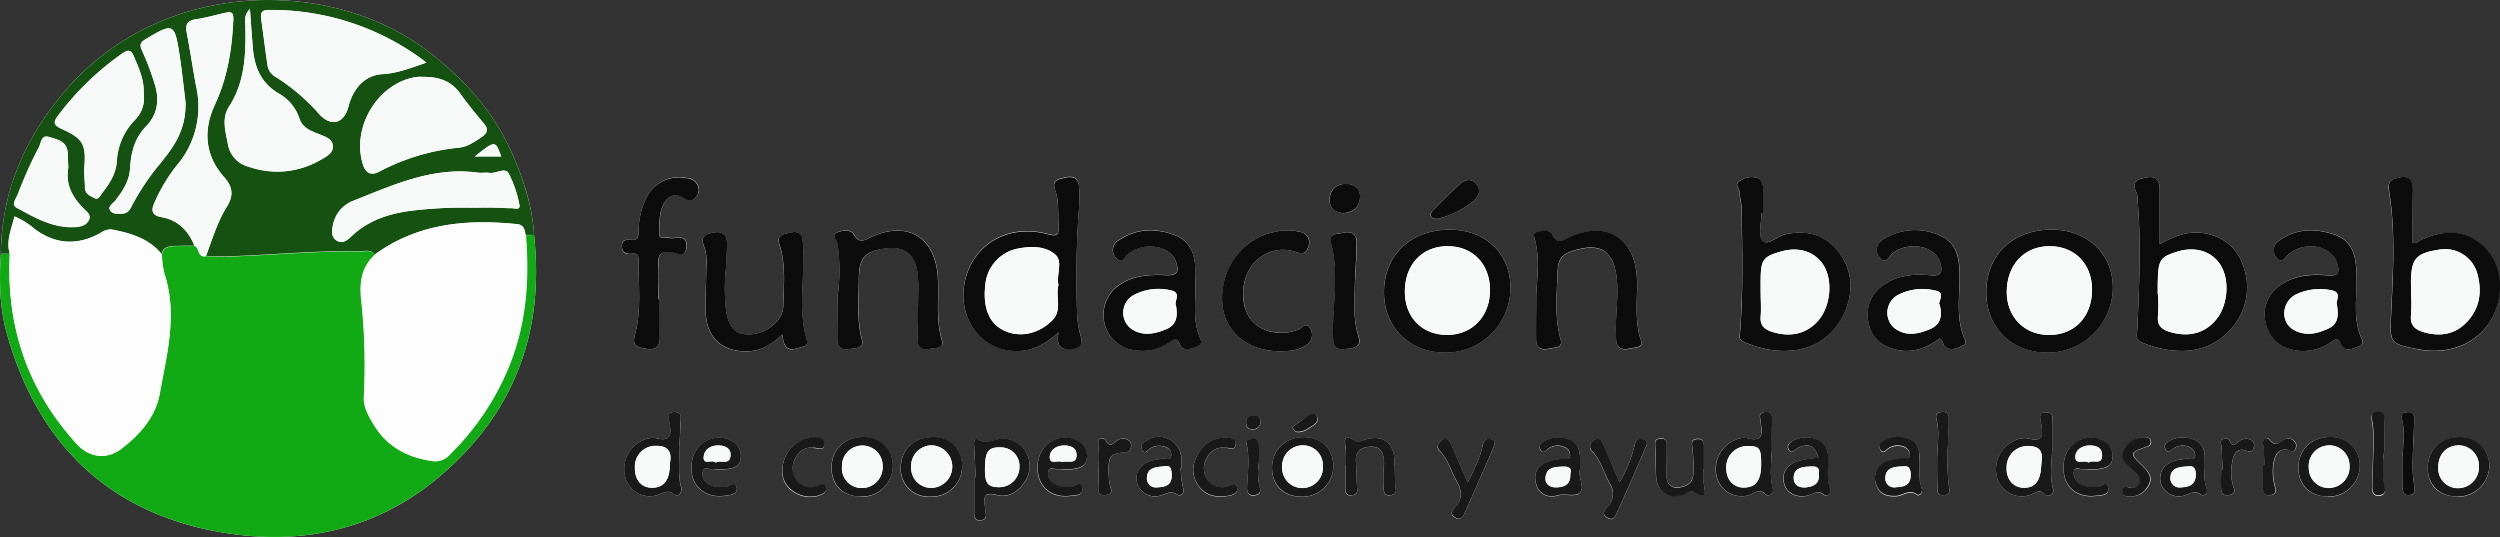 <svg id="Capa_1" data-name="Capa 1" xmlns="http://www.w3.org/2000/svg" viewBox="0 0 560.22 120.33"><rect x="0" y="0" width="560.22" height="120.33" fill="#333333" stroke="none"/><defs><style>.cls-1{fill:#fdfdfd;}.cls-2{fill:#12aa14;}.cls-3{fill:#155212;}.cls-4{fill:#0c0c0c;}.cls-5{fill:#191919;}.cls-6{fill:#f7f9f8;}</style></defs><title>logo2</title><path class="cls-1" d="M26.88,85.11c-.37,5.94-.3,11.89,1.3,17.64,6.92,24.87,22.91,40.5,48.45,44.79,18,3,35-.74,49.24-13.15,16.35-14.21,22.82-32.19,20.49-53.55-.32-6.26-2.28-12.13-4.7-17.78-4.22-9.84-11.22-17.53-19.74-23.86C100.14,23,62,23.28,40.37,49.65,31.89,60,27,71.63,26.88,85.11Zm237,17.58c-.58,3.25.63,4,3.09,3.65,2.93-.44,2.07-2.12,1.62-3.89a20.79,20.79,0,0,1-.54-4.16,214.74,214.74,0,0,1,.34-22.55,34.5,34.5,0,0,0,.07-6c-.21-2-1.74-2.15-3.41-1.73-1.46.36-2.65.65-1.91,2.73.91,2.58.57,5.35.76,8,.15,2.21-.55,2.37-2.51,1.85-7.56-2-14.54,1.09-17.46,7.52-3.68,8.09.38,17.06,8.39,18.5C256.57,107.41,260.21,106.06,263.89,102.69ZM510.65,82.91c0-4.33,0-8.24,0-12.14,0-1.88-.59-3.22-2.83-2.82-1.9.35-3.7.77-2.35,3.44a5.86,5.86,0,0,1,.26,2.08c.79,9.52.31,19-.09,28.57-.05,1-.56,2.25.89,2.85,6.65,2.74,14.86,3.37,20.41-3.34a13.74,13.74,0,0,0,2.38-13.87c-1.42-4.18-4.54-6.52-8.83-7.24C517,79.85,513.83,81.19,510.65,82.91Zm56.69-.36c0-4,0-7.94,0-11.91,0-2.22-1-3.12-3.22-2.6-1.82.41-2.45.88-2.08,3.18,1.49,9,.86,18.21.45,27.32-.3,6.71-.36,6.7,6.34,8,7.55,1.42,14.49-2.08,17-8.61,2-5.24,1-11.1-2.61-14.53s-8.62-4-14.26-1.3C568.5,82.3,568.08,82.9,567.34,82.55ZM421.43,75.94h.34c0-1.6,0-3.2,0-4.81,0-1.18.08-2.52-1.34-3.06a4.39,4.39,0,0,0-4,.76c-1.21.78.1,1.76.1,2.67,0,1.19.41,2.38.43,3.57.1,9.12.36,18.24-.35,27.35-.07.86-.42,1.82.72,2.34,8.18,3.69,17.85,2.88,22.27-5.71,2.49-4.85,2.51-10-1-14.47-3-3.88-7.08-4.85-11.84-3.88-1.85.38-4,2.78-5.15,1.36C420.62,80.82,421.43,78,421.43,75.94Zm65,3.72c-8.73,0-14.64,5.67-14.65,14,0,7.91,5.67,13.51,13.73,13.54a14.63,14.63,0,0,0,14.64-14.44C500.19,85.11,494.49,79.65,486.44,79.66Zm-134.93,0c-8.7,0-14.68,5.73-14.68,14,0,7.89,5.72,13.52,13.75,13.54a14.52,14.52,0,0,0,14.59-14.44C365.2,85,359.61,79.65,351.51,79.66ZM554.72,93.12c0-1.41,0-2.81,0-4.22-.07-3.66-1.09-6.88-4.91-8.16-4.26-1.43-8.52-1.4-12.35,1.35a2.5,2.5,0,0,0-.64,3.73c1.26,1.7,1.93,0,2.76-.66,3.65-3.1,9.64-2,10.85,2,.61,2,.39,3-2.09,2.73-3.42-.31-6.83-.12-9.92,1.74a7.92,7.92,0,0,0-4,8.93c.75,3.5,3.37,5.76,7.22,6.21a10.84,10.84,0,0,0,7.18-1.75c1-.65,1.72-1.51,2.55.45.68,1.62,2.39,1,3.71.38.77-.33,1.39-.61.86-1.76C554.29,100.6,554.6,96.83,554.72,93.12Zm-93.43,10.93c.84.3.68,1.24,1.19,1.7,1.17,1.07,2.41.66,3.63.1.66-.29,1.36-.59.94-1.53-2.15-4.71-1.15-9.68-1.22-14.56,0-3.59-.6-7.05-4.19-8.69a13.33,13.33,0,0,0-12.71.65c-1.48.87-2.33,2.47-1.07,4.1,1.46,1.9,2.13-.24,3-.89,3.66-2.8,9.66-1.61,10.67,2.21.46,1.76.46,3-2.15,2.76-3.73-.38-7.43-.07-10.67,2.22a7.86,7.86,0,0,0-3.26,8.46c.59,3.17,2.7,5,5.78,5.88C455,107.51,458.3,106.26,461.29,104.05ZM294.55,93.81c0-1.5,0-3,0-4.51,0-3.63-.83-7-4.55-8.4-4.31-1.68-8.68-1.58-12.64,1.11a2.51,2.51,0,0,0-.61,3.94c1.4,1.65,2-.28,2.73-.9,3.45-2.79,9.36-1.9,10.66,1.64.89,2.43.35,3.23-2.19,3.14-3.55-.12-7.05,0-10.15,2a8.1,8.1,0,0,0-3.67,8.59,7.84,7.84,0,0,0,6.59,6.19,10.58,10.58,0,0,0,8-1.74c1-.66,1.6-1.31,2.33.44s2.32,1,3.68.56c1.6-.56,1.06-1.45.63-2.58C294.2,100.27,294.49,97,294.55,93.81Zm76.39.42c0,3.4-.07,6.82,0,10.22.06,2.24,1.72,2.2,3.27,1.85,1-.23,2.75-.09,2.21-2-1.32-4.64-.88-9.35-.74-14.06.13-4.34.9-5.26,5.11-6.22,4.58-1.05,7.13.62,8,5.21.64,3.4.23,6.81.08,10.21a43.59,43.59,0,0,0,0,5.11c.16,1.92,1.6,2.16,3.1,1.78,1-.25,3.05-.08,2.48-1.74-1.58-4.65-.72-9.37-.93-14-.42-9.06-6.82-13-15.13-9.22-1.35.62-2.56,1.85-3.73-.49-.61-1.21-2.29-1-3.6-.63-.85.23-.62.9-.46,1.46C371.74,85.79,371.21,90,370.94,94.23Zm-156.59.56c0,3.2,0,6.41,0,9.62,0,2,1.44,2.27,3,1.94,1.09-.24,3.06.06,2.52-2-1.21-4.56-.72-9.18-.69-13.78s1.46-6.21,6.21-6.74c3.94-.43,6.15,1.11,6.86,5a24.13,24.13,0,0,1,.24,4.5c0,3.62-.11,7.23-.16,10.84,0,1.9,1.12,2.54,2.76,2.18,1.09-.24,3.31,0,2.74-1.8-1.45-4.66-.69-9.38-.94-14.06-.5-9.16-6.79-13-15.09-9.14-1.49.69-2.56,1.46-3.73-.59-.67-1.18-2.37-1.06-3.61-.55-1.57.65-.2,1.75-.07,2.54A41.45,41.45,0,0,1,214.35,94.79ZM202,103.13a11.4,11.4,0,0,0,.42,2.14c.82,1.83,2.33,1.19,3.63.79.69-.21,1.82-.21,1.38-1.73-1.79-6.11-.65-12.37-.77-18.57a23,23,0,0,0-.15-3.9c-.36-2-1.93-1.77-3.32-1.38-1.2.32-2.51.49-1.84,2.56,1.46,4.47.94,9.15.85,13.76-.07,3.14-3.52,6.1-7.22,6.34-3.34.22-4.94-1.25-5.6-5.25a41.49,41.49,0,0,1-.05-9.32c.1-1.91.23-3.81.25-5.72,0-2.09-1.09-2.89-3.11-2.5-1.8.35-2.9.94-2,3.19.76,1.86.47,4,.45,6,0,2.92-.24,5.84-.11,8.74.25,5.8,3.88,8.92,9.68,8.65C197.35,106.76,199.59,105.35,202,103.13Zm-27.4-7.93h-.34c0-2.6.12-5.22,0-7.81-.12-2,.44-2.9,2.64-2.75,1.29.08,3.58,1.55,3.66-1.31s-2.39-1.55-3.83-1.86a4.41,4.41,0,0,0-1.2,0c-.72.07-1.16-.17-1.12-1,.11-2.29-.06-4.67,1.12-6.75.89-1.56,2.27-2.3,4.06-1.4,1,.49,1.81,1.33,2.9.19a2.41,2.41,0,0,0,.74-2.45,2.91,2.91,0,0,0-2.73-2,8.12,8.12,0,0,0-9,4.6A17.43,17.43,0,0,0,169.77,80c-.05,1,0,2.07-1.5,1.94-1.14-.1-2.32-.15-2.22,1.56s1.21,1.64,2.36,1.56,1.42.3,1.4,1.35c-.1,5.6.68,11.3-.84,16.77-.75,2.7.72,2.83,2.41,3.17,1.93.39,3.16-.24,3.17-2.41Zm138.86,11.7c2.14,0,4.24-.13,6-1.42a2.62,2.62,0,0,0,.76-3.73c-.86-1.52-1.72,0-2.47.26-3.77,1.51-8.23.71-10.56-2s-2.61-8.12-.42-11.6A8.61,8.61,0,0,1,317,84.64c1.62.54,2.5.39,2.92-1.22a2.36,2.36,0,0,0-1.79-3.23,11.93,11.93,0,0,0-6.25.1c-7.13,1.56-12,8.75-11.21,16.35C301.29,102.73,306.44,106.87,313.41,106.9Zm16.91-16c.13-2.8.34-5.6.36-8.39,0-2.08-1.47-2.55-3.1-2.13-1.11.28-3.26-.05-2.65,2.22,1.34,4.94.9,9.92.64,14.91a56.64,56.64,0,0,0-.13,6.89c.19,2.58,2.18,2.1,3.87,1.83s2.37-.82,1.75-2.82C329.81,99.37,330.22,95.11,330.32,90.92ZM178.87,128.64c.12-1.9.28-3.8.35-5.71,0-1.06.34-2.41-1.4-2.4s-1.33,1.22-1.11,2.33c.47,2.42.56,4.49-3.07,3.5a5.2,5.2,0,0,0-2.91.53,7,7,0,0,0-3.8,8.53,5.65,5.65,0,0,0,6.93,3.77c1.31-.36,2.41-1.49,4-.11.6.53,1.84-.28,1.47-1.73C178.55,134.48,179,131.55,178.87,128.64Zm244.88.37c0-2.21,0-4.41,0-6.61,0-1.11,0-2-1.57-1.86s-1.07,1.12-1,2c.29,2.38,1,5-3.17,3.82a4.73,4.73,0,0,0-2.62.49,7,7,0,0,0-3.86,8.73,5.74,5.74,0,0,0,6.74,3.68c1.35-.33,2.63-1.9,4.15-.13a1.13,1.13,0,0,0,1.48-1.43C423.24,134.83,423.6,131.91,423.75,129Zm62.8,0c0-2,0-4,0-6,0-1,.49-2.43-1.32-2.42s-1.3,1.35-1.16,2.37c.32,2.26.92,4.57-2.93,3.46a5.35,5.35,0,0,0-3.18.6,7,7,0,0,0-3.48,8.91,5.73,5.73,0,0,0,7.22,3.16c1.1-.38,2.06-1.5,3.33,0a1.16,1.16,0,0,0,1.7-1.41C486,134.77,486.43,131.86,486.55,129Zm-241.24,6.19H245c0,2.71,0,5.42,0,8.13,0,.93.27,1.59,1.37,1.5s1.4-.62,1.19-1.62a11.9,11.9,0,0,1-.13-1.2c-.19-1.94-.68-3.74,2.67-2.85,2.58.68,4.91-.79,6.32-3.13a6.22,6.22,0,0,0,.12-6.59,5.68,5.68,0,0,0-5.88-2.82c-1.58.14-3.06,1.25-4.81.09-.8-.52-.93.49-.88,1.28C245.14,130.34,245.21,132.75,245.31,135.15Zm80.14-2.66c0-3.73-2.67-6.32-6.53-6.36-4.22,0-7.16,2.74-7.18,6.81s2.62,6.54,6.64,6.53A6.84,6.84,0,0,0,325.45,132.49Zm251.94,7a7.08,7.08,0,0,0,7.14-7,6.39,6.39,0,0,0-6.66-6.33c-4.23,0-7.16,2.77-7.15,6.83S573.36,139.49,577.39,139.47Zm-286.14-6.42h.17c0-.6,0-1.21,0-1.81a5,5,0,0,0-7.84-4.33c-.71.43-1.44,1-1,1.91.62,1.36,1.24.22,1.81-.14a3.72,3.72,0,0,1,2.59-.59c1.16.19,2.24.73,2.2,2-.05,1.49-1.35.64-2.08.83s-1.8.25-2.63.55c-2.48.87-3.61,3-2.89,5.15a4.21,4.21,0,0,0,5.41,2.5c1.19-.35,2.19-1.11,3.55-.12.49.36,1.71,0,1.27-1.54A26,26,0,0,1,291.25,133.05Zm-49-.44a6.2,6.2,0,0,0-6.41-6.48c-4.23-.1-7.24,2.66-7.31,6.69a6.2,6.2,0,0,0,6.53,6.65A6.83,6.83,0,0,0,242.29,132.61Zm-22.68,6.86a6.92,6.92,0,0,0,7.16-6.93,6.26,6.26,0,0,0-6.52-6.41c-4.22-.08-7.18,2.69-7.2,6.76S215.61,139.46,219.61,139.47Zm170-3.18c-1.31-3.11-2.42-5.78-3.57-8.44-.44-1-1.08-1.87-2.25-.93a1.5,1.5,0,0,0-.14,2.52c1.84,2,2.52,4.74,3.81,7.11a4.14,4.14,0,0,1-.49,5.19c-.69.8-1.41,1.59-.08,2.43s1.82-.33,2.2-1.17q3.15-7,6.14-14c.33-.77,1.25-2-.43-2.4-1.2-.29-1.64.48-1.88,1.69A28.22,28.22,0,0,1,389.59,136.29Zm158.77,3.18a7,7,0,0,0,7.14-7,6.28,6.28,0,0,0-6.57-6.37c-4.23-.06-7.16,2.71-7.18,6.79S544.33,139.46,548.36,139.47Zm-167.59-6.13c0-.88,0-1.68,0-2.48,0-1.8-.51-3.41-2.34-4.15a6.33,6.33,0,0,0-5.77.38c-.74.43-1.27,1.18-.65,2s1.14-.07,1.66-.39a3.6,3.6,0,0,1,3.7-.27,1.85,1.85,0,0,1,1.16,1.92c-.15,1-1.07.52-1.68.63a16,16,0,0,0-3.49.69c-2.05.89-3.11,2.53-2.46,4.83a3.59,3.59,0,0,0,4.64,2.73c1.81-.53,4.09.3,5.07-.52C382,137.52,380.21,135.14,380.77,133.34Zm53.42-2.59a35.5,35.5,0,0,0-4.41.66c-2.86.81-4.06,3-3.17,5.5.72,2,3.15,3,5.57,2.17,1.07-.36,1.95-1.08,3.22-.08.57.46,1.84-.08,1.35-1.45-.74-2.06-.4-4.18-.4-6.27,0-1.79-.19-3.5-2-4.41a6.33,6.33,0,0,0-5.82,0c-.8.39-1.65,1.11-.95,2.14s1.15-.06,1.71-.34C432,127.36,433.34,127.94,434.19,130.75Zm-78.61,5.6c-1.39-3.25-2.56-6-3.75-8.73-.43-1-1.19-1.5-2.11-.75-.65.53-1.35,1.33-.42,2.29,1.95,2,2.57,4.72,3.91,7,1.23,2.13,1.16,4-.48,5.71-.71.77-1.12,1.48-.06,2.2,1.25.84,1.85-.07,2.28-1q3.23-7.26,6.39-14.56c.31-.72.61-1.67-.56-1.93-.95-.2-1.58.11-1.82,1.34C358.42,130.69,357.14,133.2,355.58,136.35Zm-27.27-4h-.14v5.42c0,1,.45,1.54,1.48,1.37s1.3-.57,1.17-1.65c-.22-1.89-.08-3.81-.27-5.7-.27-2.58,1.21-3.48,3.35-3.54,2.43-.07,3,1.67,2.94,3.67s0,3.82-.06,5.72c0,1.13.47,1.7,1.67,1.45,1-.2,1.08-.69,1-1.7-.26-2.08-.12-4.21-.27-6.31-.29-3.87-2.69-5.52-6.42-4.49-.67.19-1.58.8-2,.56-3.78-2.51-2.45.57-2.45,2.18C328.31,130.36,328.31,131.36,328.31,132.37Zm80.14.95h.06V128.2c0-1-.26-1.79-1.53-1.67s-1.19.78-1.05,1.86a38.71,38.71,0,0,1,.2,6c-.07,2.13-1.66,2.9-3.46,3-2,.17-2.54-1.3-2.57-3,0-2.2,0-4.41.08-6.62,0-1-.48-1.46-1.5-1.33-.82.11-1.15.43-1.08,1.38.16,2.3.07,4.61.19,6.91.2,3.79,3,5.53,6.47,4.13.54-.22,1.28-.89,1.53-.73,4.46,2.92,2.46-1,2.65-2.49A21.52,21.52,0,0,0,408.45,133.32Zm-221.38,0a15.34,15.34,0,0,0,2.27,0c1.39-.2,2.93-.34,3.28-2.09a3.8,3.8,0,0,0-2.08-4.28,5.41,5.41,0,0,0-3.79-.59c-3.56.68-5.61,4-5,8,.51,3.36,3.66,5.49,7.42,4.9,1.11-.17,2.92-.24,2.6-1.79-.38-1.82-1.75-.11-2.68-.18a15.1,15.1,0,0,1-1.78,0c-1.71-.33-3.31-1.24-3.17-3.06C184.3,132,186.28,134,187.07,133.31Zm307.23,0a23.54,23.54,0,0,0,2.53,0c1.43-.18,2.91-.51,3.22-2.19a3.8,3.8,0,0,0-1.94-4.08,5.38,5.38,0,0,0-4-.67c-3.57.72-5.51,3.94-4.88,8.07.5,3.31,3.35,5.32,7.1,4.86,1.17-.14,3.15,0,2.77-1.87s-1.71,0-2.63-.1c-.67-.11-1.39,0-2.06-.1-1.76-.36-3.18-1.58-3-3.25S493.44,133.86,494.3,133.3Zm-229.83,0a23.54,23.54,0,0,0,2.53,0c1.43-.17,2.9-.53,3.19-2.21a3.79,3.79,0,0,0-1.94-4.06,5.46,5.46,0,0,0-4.05-.67c-3.44.71-5.48,3.91-4.93,7.77.5,3.54,3.3,5.62,7.16,5.17,1.17-.14,3.13,0,2.8-1.85s-1.71,0-2.61-.15c-.68-.09-1.4.06-2.06-.07-1.75-.35-3.2-1.53-3-3.22S263.62,133.86,264.47,133.3Zm256.29-.54c0-.5,0-1,0-1.51.06-1.79-.21-3.48-2-4.39a6.39,6.39,0,0,0-5.82,0c-.74.35-1.46,1-1,1.91.62,1.29,1.26.16,1.86-.18a3.79,3.79,0,0,1,2.6-.55c1.21.2,2.23.9,2.2,2.1,0,1.39-1.36.59-2.11.78s-1.8.24-2.64.53c-2.5.87-3.55,2.83-2.87,5.18a4.22,4.22,0,0,0,5.41,2.49c1.15-.35,2.11-1.21,3.48-.14.55.43,1.82-.15,1.28-1.51C520.53,136,520.79,134.35,520.76,132.76Zm-63.91.28c0-.7,0-1.4,0-2.1.06-1.82-.39-3.42-2.21-4.2a6.26,6.26,0,0,0-5.77.32c-.71.39-1.34,1.1-.74,2s1.17,0,1.69-.33a3.7,3.7,0,0,1,3.16-.51,2.09,2.09,0,0,1,1.73,2.15c-.14,1.14-1.27.48-1.95.63a19.52,19.52,0,0,0-3.2.67,3.85,3.85,0,0,0-2.41,5.12c.65,2.15,2.47,2.72,4.54,2.58,1.52-.11,2.85-1.58,4.61-.32.55.39,1.41-.49,1-1.54A11.11,11.11,0,0,1,456.85,133Zm-155.4-4.5c.7-.12,1.79.81,2.13-.65.25-1-.52-1.49-1.35-1.58a6.8,6.8,0,0,0-6.74,3.07c-1.64,2.41-2,5.07-.25,7.58s4.28,2.77,7,2.27c.85-.16,1.87-.6,1.68-1.76-.24-1.4-1.21-.57-1.86-.39a4,4,0,0,1-4.62-1.23,4.38,4.38,0,0,1-.27-5.09A4,4,0,0,1,301.45,128.54Zm-92.46,0c1.09,0,2.41.86,2.4-.91,0-1.42-1.27-1.34-2.24-1.35a6.87,6.87,0,0,0-4.43,1.6c-2.59,2.08-3.49,6-2,8.67a6.65,6.65,0,0,0,7.36,2.71c.85-.28,1.88-.66,1.67-1.78-.26-1.34-1.23-.54-1.9-.36a4,4,0,0,1-4.62-1.23,4.46,4.46,0,0,1-.26-5.1A3.89,3.89,0,0,1,209,128.5Zm352,.4c0-2.2,0-4.4,0-6.6,0-1.2-.38-1.92-1.76-1.75s-1.11,1-1,2a24,24,0,0,1,.34,3.87c-.05,3.6-.23,7.2-.31,10.8,0,1,.12,2.11,1.58,2s1.35-1.08,1.11-2.18A26.31,26.31,0,0,1,561,128.9ZM349,77.21a19.69,19.69,0,0,0,8-4.1c1.15-1,1.6-2.48.48-3.74s-2.6-.91-3.74.14c-2.06,1.91-4,3.92-6,5.91-.34.33-.7.76-.32,1.31S348.21,77.26,349,77.21Zm111.81,53.42c0,2.1,0,4.2,0,6.3,0,1.06-.22,2.41,1.56,2.22,1.51-.16,1.19-1.24,1-2.24a50.94,50.94,0,0,1-.18-9c.06-2,.14-4,.19-6,0-1.24-.72-1.51-1.79-1.36s-1.19.71-.95,1.69C461.32,125,460.87,127.83,460.78,130.63Zm43.56,8.84a4.61,4.61,0,0,0,3.93-2.62c.87-1.82-.2-3-1.39-4.18-3-2.93-3-3,1-4.38a1,1,0,0,0,.82-1.06,1,1,0,0,0-.86-1,4.93,4.93,0,0,0-4.69,2.1,2.92,2.92,0,0,0,.22,4.09c.6.66,1.33,1.2,2,1.82s1.25,1.42.77,2.38a1.78,1.78,0,0,1-2,.88c-.78-.13-1.75-.48-1.79.76S503.29,139.46,504.34,139.47Zm60.73-8.88c0,2.21,0,4.42,0,6.62,0,1,.06,2.12,1.61,1.9,1.31-.18,1.19-1,1-2-.64-3.49-.32-7-.17-10.51.07-1.6.14-3.21.13-4.82,0-1-.7-1.31-1.65-1.21s-1.33.61-1.06,1.63C565.69,125,565.19,127.79,565.07,130.59Zm-40.33,2.76h-.34c0,1.5,0,3,0,4.5.05,1.16.77,1.51,1.86,1.26s1.27-.77.92-1.73a10.71,10.71,0,0,1-.35-5.35c.28-1.71.84-3.75,3.38-2.77,1,.41,1.28-.11,1.49-.79a1.33,1.33,0,0,0-.76-1.74,2.33,2.33,0,0,0-2.53.37c-.75.57-1.4,1.54-2.09-.13-.22-.54-1.05-.62-1.62-.32-.73.38-.24,1-.21,1.6C524.58,130,524.66,131.65,524.74,133.35Zm-249.59,1.44c-.14-4.59.12-4.88,3.92-5.28a1.2,1.2,0,0,0,1-1,1.45,1.45,0,0,0-.73-1.79,2.16,2.16,0,0,0-2.28.15c-.9.55-1.67,1.86-2.63-.07-.25-.5-1.75-.73-1.64.54.33,3.51-.05,7,0,10.5,0,1.24.81,1.47,1.86,1.23s1.25-.64.88-1.69A11.23,11.23,0,0,1,275.15,134.79Zm258.92-2.41h-.22c0,1.8,0,3.6,0,5.4,0,1,.48,1.53,1.47,1.39s1.59-.42,1.23-1.75a12.13,12.13,0,0,1-.33-5.65c.32-1.54,1-2.95,2.84-2.84.68,0,1.34,1,2-.13a1.39,1.39,0,0,0-.17-1.67,1.81,1.81,0,0,0-2.45-.36c-1.15.76-1.93,1.55-3.19-.06-.56-.71-1.61-.29-1.37,1.18A35.2,35.2,0,0,1,534.07,132.38ZM327.6,76c1.95-.18,3.6-.93,3.78-3.27a2.75,2.75,0,0,0-3-3.28,3.34,3.34,0,0,0-3.74,3.36C324.51,74.73,325.69,75.63,327.6,76Zm-18.79,56c0-1.41,0-2.81,0-4.21a1.1,1.1,0,0,0-1.4-1.16c-.64.1-1.61.08-1.37,1.13.76,3.3.2,6.59.11,9.89,0,1,.43,1.76,1.64,1.6s1.5-.75,1.18-1.87A13,13,0,0,1,308.81,131.9Zm7.46-8,.77,1c1.6.3,2.8-.68,4-1.45.78-.5,1.33-1.34.55-2.24s-1.42-.14-2,.31C318.46,122.31,317.37,123.12,316.27,123.93Zm-7.13-1.29a1.37,1.37,0,0,0-1.6-1.4,1.54,1.54,0,0,0-1.6,1.76c0,1,.6,1.42,1.56,1.36A1.61,1.61,0,0,0,309.14,122.64Z" transform="translate(-26.69 -28.2)"/><path class="cls-2" d="M146.36,80.84c2.33,21.36-4.14,39.34-20.49,53.55-14.28,12.41-31.2,16.17-49.24,13.15-25.54-4.29-41.53-19.92-48.45-44.79-1.6-5.75-1.67-11.7-1.3-17.64l2,0c-.83,16.23,4,30.48,15,42.56,2.82,3.11,6.71,3.66,10.07,1.08,4.12-3.18,7.6-7,8.57-12.36,1.62-8.94,4-17.88,1-27a20.34,20.34,0,0,1-.53-4.17c.23-1.54,1.44-1.75,2.63-1.83,1.57-.1,3.15,0,4.73-.06,1.15.44.62,2.77,2.58,2.3,1.29,0,2.59.14,3.89.11,10.2-.26,20.38-1.35,30.6-1.18,1.13,0,2.44-.46,3.34.73-2.82,2.57-3.46,5.79-3.13,9.47a139.7,139.7,0,0,1,.67,22.22c-.17,2.32.94,4.26,2.06,6.17,3,5.07,7.55,7.54,13.22,8.37a4.34,4.34,0,0,0,4-1.51,58.85,58.85,0,0,0,13.28-19.85c3.81-9.44,4.52-19.23,3.7-29.24Z" transform="translate(-26.69 -28.2)"/><path class="cls-3" d="M146.36,80.84l-1.89,0c-.25-1.15-.27-2.27-2-2.44-11.34-1.13-22.19-.14-31.78,6.81-.9-1.19-2.21-.71-3.34-.73-10.22-.17-20.4.92-30.6,1.18-1.3,0-2.6-.07-3.89-.11,1.4-3.74,2.53-7.62,4.65-11C79,72.19,78.94,70.2,77,68c-4.42-4.95-4.85-10.61-2.13-16.49,2.8-6,3.79-12.41,4.08-19,.07-1.57-.46-1.74-1.65-1.48-2.25.49-4.47,1.16-6.75,1.48-2,.3-2.35,1.28-2,3.08.78,4,1.36,8.11,2.13,12.14a20.29,20.29,0,0,1-4.51,17.69,37.51,37.51,0,0,0-4.78,8c-.85,1.77-.86,3,1.53,3.43,3.71.64,6,3.08,7.36,6.41-1.58,0-3.16,0-4.73.06-1.19.08-2.4.29-2.63,1.83-2.87-3.59-7-4.71-11.2-5.54a3.87,3.87,0,0,0-2.53.8c-5,2.77-9.89,2.63-14.59-.8a18.09,18.09,0,0,0-4.66-2.93c-.67,2.82-1.94,5.45-1.05,8.38l-2,0C27,71.63,31.89,60,40.37,49.65,62,23.28,100.14,23,121.92,39.2c8.52,6.33,15.52,14,19.74,23.86C144.08,68.71,146,74.58,146.36,80.84Zm-24.1-38.61A57,57,0,0,0,86.9,30.44c-1.57,0-1.87.66-1.68,2,.48,3.47.9,6.94,1.42,10.41a3.61,3.61,0,0,0,1.84,2.6,44.44,44.44,0,0,1,9.78,8.37c2.7,2.9,5.54,2,6.51-1.72,1.11-4.32,3.84-7.09,7.71-7.29C115.76,44.62,118.68,43.44,122.26,42.23Zm-.84,3.2a9.61,9.61,0,0,0-1.2,0C111.6,46.53,105.39,56.52,108,65c.7,2.28,2.06,2.56,3.87,1.58a48.19,48.19,0,0,1,17.69-5.28c2-.22,3.52-1.33,5.1-2.41,1.21-.83,1.57-1.66.53-2.91-1.86-2.23-3.72-4.47-5.4-6.83C127.68,46.18,124.76,45.39,121.42,45.43ZM82.69,30.19c-1.47,1.6-1,2.85-1,4,.11,6.27-.08,12.4-3.7,18-1.68,2.6-.73,5.64-.18,8.5a6.22,6.22,0,0,0,4.56,4.88A19.3,19.3,0,0,0,98.42,64.1c1.29-.73,3-1.52,2.88-3.17s-1.73-2.1-3-2.62c-1.89-.76-3.85-1.42-4.53-3.6A10.06,10.06,0,0,0,89,49.07c-3.84-2.31-5.29-5.86-5.65-10.06C83.12,36.26,82.94,33.51,82.69,30.19Zm-23.79,19c.14-3.08-1.08-5.72-2.24-8.4-.7-1.62-1.42-1.42-2.68-.54A63.45,63.45,0,0,0,39.75,54c-1.23,1.6-1.15,2.22.82,3.11,4.78,2.15,5.39,3.51,5,8.6-.11,1.49.12,3,.13,4.49s1.25,1.93,2.17,2.4,1.31-.71,1.74-1.26c1.59-2,3-4.16,3.22-6.94A14.32,14.32,0,0,1,57,55,6.93,6.93,0,0,0,58.9,49.21Zm73.48,25.53c1.5,0,3,0,4.51,0s3,.15,4.51.14c.67,0,2,.53,1.68-.83a25.21,25.21,0,0,0-2.41-7c-.81-1.38-2.77.11-4.22-.08-.89-.12-1.82.06-2.7-.06-10.14-1.36-19,2.8-28,6.36a7.23,7.23,0,0,0-4.42,5.38c-.3,1.36-.44,2.71.85,3.5s2.35-.08,3.22-.92c3.54-3.41,7.9-4.94,12.61-5.67A95.1,95.1,0,0,1,132.38,74.74ZM68.26,51.05c-.34-2.64-.74-6.64-1.36-10.6-1.09-7.1-1.43-7.2-7.69-3.4-1.27.77-1.21,1.39-.63,2.64a60.21,60.21,0,0,1,2.84,7.59c1,3.37.64,6.5-2,9.22s-3.39,5.89-3.59,9.36c-.17,3-1.66,5.18-3.39,7.37-.5.64-1.69,1.21-1.06,2.14s1.79.77,2.81.7c1.19-.08,1.66-1,2.11-1.91a54.12,54.12,0,0,1,6.35-9.41C65.54,61.17,68.43,57.43,68.26,51.05ZM42,65.78c-.06-1.2-.05-2.41-.19-3.6-.28-2.43-2.39-2.78-4.15-3.32s-1.79,1.34-2.23,2.22A94.9,94.9,0,0,0,30.66,71.7c-.27.78-1.57,2.37-.31,3,4.12,2.21,8.24,4.67,13.22,4.32,1.23-.08,2.53-.43,3-1.61s-.68-2-1.39-2.72C42.79,72.22,41.31,69.4,42,65.78Zm91.13-2.52H139C137.69,59.62,137.69,59.62,133.09,63.26Z" transform="translate(-26.69 -28.2)"/><path class="cls-4" d="M263.89,102.69c-3.68,3.37-7.32,4.72-11.56,4-8-1.44-12.07-10.41-8.39-18.5,2.92-6.43,9.9-9.51,17.46-7.52,2,.52,2.66.36,2.51-1.85-.19-2.7.15-5.47-.76-8-.74-2.08.45-2.37,1.91-2.73,1.67-.42,3.2-.26,3.41,1.73a34.5,34.5,0,0,1-.07,6,214.74,214.74,0,0,0-.34,22.55,20.79,20.79,0,0,0,.54,4.16c.45,1.77,1.31,3.45-1.62,3.89C264.52,106.7,263.31,105.94,263.89,102.69Zm0-10.61c-.53-2.33,1.09-5.33-.77-6.89-2.32-2-5.65-1.86-8.69-1.23a9.09,9.09,0,0,0-6.94,8.14c-.57,5.06.85,8.52,4.14,10.14,3.5,1.71,7.74.79,10.78-2.16C264.85,97.7,263.15,94.71,263.87,92.08Z" transform="translate(-26.69 -28.2)"/><path class="cls-4" d="M510.65,82.91c3.18-1.72,6.31-3.06,9.84-2.47,4.29.72,7.41,3.06,8.83,7.24a13.74,13.74,0,0,1-2.38,13.87c-5.55,6.71-13.76,6.08-20.41,3.34-1.45-.6-.94-1.83-.89-2.85.4-9.52.88-19.05.09-28.57a5.86,5.86,0,0,0-.26-2.08c-1.35-2.67.45-3.09,2.35-3.44,2.24-.4,2.83.94,2.83,2.82C510.66,74.67,510.65,78.58,510.65,82.91Zm-.44,11.19h.09a40.58,40.58,0,0,1,0,4.81c-.28,2.3.9,3.18,2.88,3.74,4.23,1.19,8,.09,10.44-3.23s2.72-9,.45-12.18c-2-2.83-5.63-3.84-9.44-2.65s-4.25,1.8-4.38,6.51C510.18,92.1,510.21,93.1,510.21,94.1Z" transform="translate(-26.69 -28.2)"/><path class="cls-4" d="M567.34,82.55c.74.35,1.16-.25,1.67-.49,5.64-2.67,10.55-2.24,14.26,1.3s4.66,9.29,2.61,14.53c-2.56,6.53-9.5,10-17,8.61-6.7-1.26-6.64-1.25-6.34-8,.41-9.11,1-18.27-.45-27.32-.37-2.3.26-2.77,2.08-3.18,2.27-.52,3.22.38,3.22,2.6C567.33,74.61,567.34,78.59,567.34,82.55ZM567,93.84H567a40.59,40.59,0,0,1,0,4.81c-.31,2.55,1,3.51,3.21,4.09,3.51.9,6.6.34,9.14-2.23,3-3.06,3.6-6.87,2.52-10.87A7.51,7.51,0,0,0,573,84.19c-5,.81-6,2.08-6.06,7.25Z" transform="translate(-26.69 -28.2)"/><path class="cls-4" d="M421.43,75.94c0,2.1-.81,4.88.22,6.12,1.17,1.42,3.3-1,5.15-1.36,4.76-1,8.86,0,11.84,3.88,3.47,4.52,3.45,9.62,1,14.47-4.42,8.59-14.09,9.4-22.27,5.71-1.14-.52-.79-1.48-.72-2.34.71-9.11.45-18.23.35-27.35,0-1.19-.42-2.38-.43-3.57,0-.91-1.31-1.89-.1-2.67a4.39,4.39,0,0,1,4-.76c1.42.54,1.3,1.88,1.34,3.06.05,1.61,0,3.21,0,4.81Zm-.2,18h0c0,1.7.13,3.42,0,5.11-.19,2,.71,2.9,2.46,3.48,4.17,1.38,8.08.43,10.63-2.71s3.1-8.83,1-12.18c-1.88-3-5.4-4.2-9.26-3.15-4.33,1.18-4.8,1.83-4.84,6.74C421.22,92.12,421.23,93,421.23,93.93Z" transform="translate(-26.69 -28.2)"/><path class="cls-4" d="M486.44,79.66c8.05,0,13.75,5.45,13.72,13.13a14.63,14.63,0,0,1-14.64,14.44c-8.06,0-13.74-5.63-13.73-13.54C471.8,85.33,477.71,79.67,486.44,79.66Zm9.05,13.43c0-5.79-3.94-9.76-9.57-9.72s-9.49,4.14-9.54,10.19c0,5.7,3.95,9.74,9.6,9.7S495.53,99.08,495.49,93.09Z" transform="translate(-26.69 -28.2)"/><path class="cls-4" d="M351.51,79.66c8.1,0,13.69,5.36,13.66,13.13a14.52,14.52,0,0,1-14.59,14.44c-8,0-13.75-5.65-13.75-13.54C336.83,85.39,342.81,79.68,351.51,79.66Zm-.4,3.71c-5.68,0-9.54,4-9.61,10.07-.07,5.79,3.8,9.83,9.43,9.83s9.64-4.12,9.65-10S356.72,83.38,351.11,83.37Z" transform="translate(-26.69 -28.2)"/><path class="cls-4" d="M554.72,93.12c-.12,3.71-.43,7.48,1.19,11,.53,1.15-.09,1.43-.86,1.76-1.32.57-3,1.24-3.71-.38-.83-2-1.54-1.1-2.55-.45a10.84,10.84,0,0,1-7.18,1.75c-3.85-.45-6.47-2.71-7.22-6.21a7.92,7.92,0,0,1,4-8.93c3.09-1.86,6.5-2,9.92-1.74,2.48.23,2.7-.74,2.09-2.73-1.21-4-7.2-5.1-10.85-2-.83.7-1.5,2.36-2.76.66a2.5,2.5,0,0,1,.64-3.73c3.83-2.75,8.09-2.78,12.35-1.35,3.82,1.28,4.84,4.5,4.91,8.16C554.74,90.31,554.72,91.71,554.72,93.12Zm-4.37,3.25c-.26-.76,1.22-2.73-1.26-3.13a12.55,12.55,0,0,0-7.9.94c-3.19,1.64-3.52,6.15-.57,7.89,2.56,1.51,5.16,1,7.74-.2C550.7,100.82,550.74,98.93,550.35,96.37Z" transform="translate(-26.69 -28.2)"/><path class="cls-4" d="M461.29,104.05c-3,2.21-6.26,3.46-10.09,2.41-3.08-.84-5.19-2.71-5.78-5.88a7.86,7.86,0,0,1,3.26-8.46c3.24-2.29,6.94-2.6,10.67-2.22,2.61.27,2.61-1,2.15-2.76-1-3.82-7-5-10.67-2.21-.84.65-1.51,2.79-3,.89-1.26-1.63-.41-3.23,1.07-4.1a13.33,13.33,0,0,1,12.71-.65c3.59,1.64,4.15,5.1,4.19,8.69.07,4.88-.93,9.85,1.22,14.56.42.94-.28,1.24-.94,1.53-1.22.56-2.46,1-3.63-.1C462,105.29,462.13,104.35,461.29,104.05Zm.07-7.54c-.64-.55,1.55-2.67-.93-3.19a11.93,11.93,0,0,0-8.48,1,4.52,4.52,0,0,0-.73,7.4c2.41,1.84,5.06,1.4,7.7.34C461.24,101.14,462.09,99.49,461.36,96.51Z" transform="translate(-26.69 -28.2)"/><path class="cls-4" d="M294.55,93.81c-.06,3.21-.35,6.46.84,9.53.43,1.13,1,2-.63,2.58-1.36.48-3,1.11-3.68-.56s-1.34-1.1-2.33-.44a10.58,10.58,0,0,1-8,1.74,7.84,7.84,0,0,1-6.59-6.19,8.1,8.1,0,0,1,3.67-8.59c3.1-2,6.6-2.17,10.15-2,2.54.09,3.08-.71,2.19-3.14-1.3-3.54-7.21-4.43-10.66-1.64-.77.62-1.33,2.55-2.73.9a2.51,2.51,0,0,1,.61-3.94c4-2.69,8.33-2.79,12.64-1.11,3.72,1.44,4.55,4.77,4.55,8.4C294.54,90.8,294.55,92.31,294.55,93.81Zm-4.36,2.73c-.45-.72,1.34-2.78-1.09-3.25a11.89,11.89,0,0,0-8.46,1.1,4.51,4.51,0,0,0-.34,7.58c2.52,1.61,5.14,1.08,7.75,0C290.34,101,290.66,99.15,290.19,96.54Z" transform="translate(-26.69 -28.2)"/><path class="cls-4" d="M370.94,94.23c.27-4.21.8-8.44-.36-12.58-.16-.56-.39-1.23.46-1.46,1.31-.37,3-.58,3.6.63,1.17,2.34,2.38,1.11,3.73.49,8.31-3.79,14.71.16,15.13,9.22.21,4.68-.65,9.4.93,14,.57,1.66-1.47,1.49-2.48,1.74-1.5.38-2.94.14-3.1-1.78a43.59,43.59,0,0,1,0-5.11c.15-3.4.56-6.81-.08-10.21-.87-4.59-3.42-6.26-8-5.21-4.21,1-5,1.88-5.11,6.22-.14,4.71-.58,9.42.74,14.06.54,1.92-1.18,1.78-2.21,2-1.55.35-3.21.39-3.27-1.85C370.87,101.05,370.94,97.63,370.94,94.23Z" transform="translate(-26.69 -28.2)"/><path class="cls-4" d="M214.35,94.79a41.45,41.45,0,0,0,0-12c-.13-.79-1.5-1.89.07-2.54,1.24-.51,2.94-.63,3.61.55,1.17,2,2.24,1.28,3.73.59,8.3-3.89,14.59,0,15.09,9.14.25,4.68-.51,9.4.94,14.06.57,1.82-1.65,1.56-2.74,1.8-1.64.36-2.78-.28-2.76-2.18.05-3.61.14-7.22.16-10.84a24.13,24.13,0,0,0-.24-4.5c-.71-3.89-2.92-5.43-6.86-5-4.75.53-6.18,2-6.21,6.74s-.52,9.22.69,13.78c.54,2-1.43,1.75-2.52,2-1.53.33-2.93,0-3-1.94C214.3,101.2,214.35,98,214.35,94.79Z" transform="translate(-26.69 -28.2)"/><path class="cls-4" d="M202,103.13c-2.36,2.22-4.6,3.63-7.48,3.77-5.8.27-9.43-2.85-9.68-8.65-.13-2.9.07-5.82.11-8.74,0-2,.31-4.11-.45-6-.93-2.25.17-2.84,2-3.19,2-.39,3.14.41,3.11,2.5,0,1.91-.15,3.81-.25,5.72a41.49,41.49,0,0,0,.05,9.32c.66,4,2.26,5.47,5.6,5.25,3.7-.24,7.15-3.2,7.22-6.34.09-4.61.61-9.29-.85-13.76-.67-2.07.64-2.24,1.84-2.56,1.39-.39,3-.61,3.32,1.38a23,23,0,0,1,.15,3.9c.12,6.2-1,12.46.77,18.57.44,1.52-.69,1.52-1.38,1.73-1.3.4-2.81,1-3.63-.79A11.4,11.4,0,0,1,202,103.13Z" transform="translate(-26.69 -28.2)"/><path class="cls-4" d="M174.55,95.2v8.73c0,2.17-1.24,2.8-3.17,2.41-1.69-.34-3.16-.47-2.41-3.17,1.52-5.47.74-11.17.84-16.77,0-1.05-.37-1.43-1.4-1.35s-2.28,0-2.36-1.56,1.08-1.66,2.22-1.56c1.55.13,1.45-.9,1.5-1.94a17.43,17.43,0,0,1,1.68-7.27,8.12,8.12,0,0,1,9-4.6,2.91,2.91,0,0,1,2.73,2,2.41,2.41,0,0,1-.74,2.45c-1.09,1.14-1.93.3-2.9-.19-1.79-.9-3.17-.16-4.06,1.4-1.18,2.08-1,4.46-1.12,6.75,0,.8.4,1,1.12,1a4.41,4.41,0,0,1,1.2,0c1.44.31,3.91-1.06,3.83,1.86s-2.37,1.39-3.66,1.31c-2.2-.15-2.76.7-2.64,2.75.16,2.59,0,5.21,0,7.81Z" transform="translate(-26.69 -28.2)"/><path class="cls-4" d="M313.41,106.9c-7,0-12.12-4.17-12.78-10.26-.83-7.6,4.08-14.79,11.21-16.35a11.93,11.93,0,0,1,6.25-.1,2.36,2.36,0,0,1,1.79,3.23c-.42,1.61-1.3,1.76-2.92,1.22a8.61,8.61,0,0,0-10.19,3.77c-2.19,3.48-2,8.79.42,11.6s6.79,3.51,10.56,2c.75-.3,1.61-1.78,2.47-.26a2.62,2.62,0,0,1-.76,3.73C317.65,106.77,315.55,106.92,313.41,106.9Z" transform="translate(-26.69 -28.2)"/><path class="cls-4" d="M330.32,90.92c-.1,4.19-.51,8.45.74,12.51.62,2-.14,2.56-1.75,2.82s-3.68.75-3.87-1.83a56.64,56.64,0,0,1,.13-6.89c.26-5,.7-10-.64-14.91-.61-2.27,1.54-1.94,2.65-2.22,1.63-.42,3.12,0,3.1,2.13C330.66,85.32,330.45,88.12,330.32,90.92Z" transform="translate(-26.69 -28.2)"/><path class="cls-5" d="M178.87,128.64c.13,2.91-.32,5.84.43,8.71.37,1.45-.87,2.26-1.47,1.73-1.56-1.38-2.66-.25-4,.11a5.65,5.65,0,0,1-6.93-3.77,7,7,0,0,1,3.8-8.53,5.2,5.2,0,0,1,2.91-.53c3.63,1,3.54-1.08,3.07-3.5-.22-1.11-.72-2.31,1.11-2.33s1.44,1.34,1.4,2.4C179.15,124.84,179,126.74,178.87,128.64Zm-2.05,3.26c.36-1.92.07-3.77-3-3.77a4.65,4.65,0,0,0-4.84,5c0,2.69,1.5,4.41,3.87,4.39C175.51,137.46,176.81,135.77,176.82,131.9Z" transform="translate(-26.69 -28.2)"/><path class="cls-5" d="M423.75,129c-.15,2.9-.51,5.82.19,8.68a1.13,1.13,0,0,1-1.48,1.43c-1.52-1.77-2.8-.2-4.15.13a5.74,5.74,0,0,1-6.74-3.68,7,7,0,0,1,3.86-8.73,4.73,4.73,0,0,1,2.62-.49c4.14,1.18,3.46-1.44,3.17-3.82-.11-.87-.51-1.83,1-2s1.59.75,1.57,1.86C423.73,124.6,423.75,126.8,423.75,129Zm-2.41,3.25c0-3.59-.34-4.09-3-4.11a4.73,4.73,0,0,0-4.81,5c0,2.55,1.69,4.35,4,4.29C420.16,137.41,421.3,135.85,421.34,132.26Z" transform="translate(-26.69 -28.2)"/><path class="cls-5" d="M486.55,129c-.12,2.9-.51,5.81.16,8.68a1.16,1.16,0,0,1-1.7,1.41c-1.27-1.51-2.23-.39-3.33,0a5.73,5.73,0,0,1-7.22-3.16,7,7,0,0,1,3.48-8.91,5.35,5.35,0,0,1,3.18-.6c3.85,1.11,3.25-1.2,2.93-3.46-.14-1-.7-2.37,1.16-2.37s1.3,1.42,1.32,2.42C486.58,125,486.55,127,486.55,129Zm-2.44,3.4c.24-2,.51-4.15-2.74-4.22a4.72,4.72,0,0,0-5,4.79c-.12,2.58,1.42,4.46,3.73,4.55C482.68,137.58,484,136,484.11,132.36Z" transform="translate(-26.69 -28.2)"/><path class="cls-5" d="M245.31,135.15c-.1-2.4-.17-4.81-.34-7.21-.05-.79.08-1.8.88-1.28,1.75,1.16,3.23,0,4.81-.09a5.68,5.68,0,0,1,5.88,2.82,6.22,6.22,0,0,1-.12,6.59c-1.41,2.34-3.74,3.81-6.32,3.13-3.35-.89-2.86.91-2.67,2.85a11.9,11.9,0,0,0,.13,1.2c.21,1-.18,1.54-1.19,1.62s-1.37-.57-1.37-1.5c0-2.71,0-5.42,0-8.13Zm2.1-2.18c-.06,3.54.54,4.38,3.19,4.39a4.54,4.54,0,0,0,4.54-4.57,4.16,4.16,0,0,0-4-4.34C248.21,128.33,247.48,129.21,247.41,133Z" transform="translate(-26.69 -28.2)"/><path class="cls-5" d="M325.45,132.49a6.84,6.84,0,0,1-7.07,7c-4,0-6.65-2.58-6.64-6.53s3-6.86,7.18-6.81C322.78,126.17,325.44,128.76,325.45,132.49ZM318.66,128A4.63,4.63,0,0,0,314,132.9a4.5,4.5,0,0,0,4.5,4.67,4.57,4.57,0,0,0,4.62-4.86A4.45,4.45,0,0,0,318.66,128Z" transform="translate(-26.69 -28.2)"/><path class="cls-5" d="M577.39,139.47c-4,0-6.67-2.56-6.67-6.51s2.92-6.86,7.15-6.83a6.39,6.39,0,0,1,6.66,6.33A7.08,7.08,0,0,1,577.39,139.47Zm.18-11.44c-2.69,0-4.53,2.05-4.49,5a4.36,4.36,0,0,0,4.52,4.58,4.65,4.65,0,0,0,4.57-4.95A4.54,4.54,0,0,0,577.57,128Z" transform="translate(-26.69 -28.2)"/><path class="cls-5" d="M291.25,133.05a26,26,0,0,0,.54,4.45c.44,1.5-.78,1.9-1.27,1.54-1.36-1-2.36-.23-3.55.12a4.21,4.21,0,0,1-5.41-2.5c-.72-2.18.41-4.28,2.89-5.15.83-.3,1.76-.32,2.63-.55s2,.66,2.08-.83c0-1.32-1-1.86-2.2-2a3.72,3.72,0,0,0-2.59.59c-.57.36-1.19,1.5-1.81.14-.42-.91.31-1.48,1-1.91a5,5,0,0,1,7.84,4.33c0,.6,0,1.21,0,1.81Zm-3.48-.37c-2.21.19-4,.3-4.07,2.65a2,2,0,0,0,2.38,2.07c1.6-.07,3.17-.35,3.17-2.63C289.24,133.3,289,132.43,287.77,132.68Z" transform="translate(-26.69 -28.2)"/><path class="cls-5" d="M242.29,132.61a6.83,6.83,0,0,1-7.19,6.86,6.2,6.2,0,0,1-6.53-6.65c.07-4,3.08-6.79,7.31-6.69A6.2,6.2,0,0,1,242.29,132.61ZM235.58,128a4.61,4.61,0,0,0-4.71,4.74,4.49,4.49,0,0,0,4.29,4.79,4.77,4.77,0,0,0,.42-9.53Z" transform="translate(-26.69 -28.2)"/><path class="cls-5" d="M219.61,139.47c-4,0-6.59-2.6-6.56-6.58s3-6.84,7.2-6.76a6.26,6.26,0,0,1,6.52,6.41A6.92,6.92,0,0,1,219.61,139.47Zm4.87-6.59a4.56,4.56,0,1,0-9.11-.16,4.43,4.43,0,0,0,4.27,4.84A4.65,4.65,0,0,0,224.48,132.88Z" transform="translate(-26.69 -28.2)"/><path class="cls-5" d="M389.59,136.29a28.22,28.22,0,0,0,3.31-8c.24-1.21.68-2,1.88-1.69,1.68.4.76,1.63.43,2.4q-3,7.05-6.14,14c-.38.84-.83,2-2.2,1.17s-.61-1.63.08-2.43a4.14,4.14,0,0,0,.49-5.19c-1.29-2.37-2-5.08-3.81-7.11a1.5,1.5,0,0,1,.14-2.52c1.17-.94,1.81-.08,2.25.93C387.17,130.51,388.28,133.18,389.59,136.29Z" transform="translate(-26.69 -28.2)"/><path class="cls-5" d="M548.36,139.47c-4,0-6.63-2.58-6.61-6.55s3-6.85,7.18-6.79a6.28,6.28,0,0,1,6.57,6.37A7,7,0,0,1,548.36,139.47Zm.13-11.44a4.59,4.59,0,0,0-4.42,5.06,4.42,4.42,0,0,0,4.65,4.48,4.69,4.69,0,0,0,4.47-5A4.55,4.55,0,0,0,548.49,128Z" transform="translate(-26.69 -28.2)"/><path class="cls-5" d="M380.77,133.34c-.56,1.8,1.25,4.18-.16,5.37-1,.82-3.26,0-5.07.52a3.59,3.59,0,0,1-4.64-2.73c-.65-2.3.41-3.94,2.46-4.83a16,16,0,0,1,3.49-.69c.61-.11,1.53.4,1.68-.63a1.85,1.85,0,0,0-1.16-1.92,3.6,3.6,0,0,0-3.7.27c-.52.32-1,1.33-1.66.39s-.09-1.57.65-2a6.33,6.33,0,0,1,5.77-.38c1.83.74,2.29,2.35,2.34,4.15C380.79,131.66,380.77,132.46,380.77,133.34Zm-2.19,1c.39-1.05-.2-1.63-1.67-1.56-1.74.08-3.59.07-3.88,2.32-.21,1.63,1,2.39,2.43,2.34C377.09,137.34,378.71,137,378.58,134.3Z" transform="translate(-26.69 -28.2)"/><path class="cls-5" d="M434.19,130.75c-.85-2.81-2.24-3.39-4.86-2.05-.56.28-1.07,1.29-1.71.34s.15-1.75.95-2.14a6.33,6.33,0,0,1,5.82,0c1.77.91,2,2.62,2,4.41,0,2.09-.34,4.21.4,6.27.49,1.37-.78,1.91-1.35,1.45-1.27-1-2.15-.28-3.22.08-2.42.8-4.85-.17-5.57-2.17-.89-2.49.31-4.69,3.17-5.5A35.5,35.5,0,0,1,434.19,130.75Zm.06,3.68c.3-2-1.12-1.7-2.29-1.67-1.71.05-3.34.47-3.33,2.56,0,1.57,1.27,2.23,2.71,2.09C433,137.24,434.51,136.64,434.25,134.43Z" transform="translate(-26.69 -28.2)"/><path class="cls-5" d="M355.58,136.35c1.56-3.15,2.84-5.66,3.38-8.42.24-1.23.87-1.54,1.82-1.34,1.17.26.87,1.21.56,1.93q-3.15,7.3-6.39,14.56c-.43,1-1,1.87-2.28,1-1.06-.72-.65-1.43.06-2.2,1.64-1.76,1.71-3.58.48-5.71-1.34-2.32-2-5-3.91-7-.93-1-.23-1.76.42-2.29.92-.75,1.68-.23,2.11.75C353,130.36,354.19,133.1,355.58,136.35Z" transform="translate(-26.69 -28.2)"/><path class="cls-5" d="M328.31,132.37c0-1,0-2,0-3,0-1.61-1.33-4.69,2.45-2.18.37.24,1.28-.37,2-.56,3.73-1,6.13.62,6.42,4.49.15,2.1,0,4.23.27,6.31.12,1,0,1.5-1,1.7-1.2.25-1.69-.32-1.67-1.45,0-1.9.06-3.81.06-5.72s-.51-3.74-2.94-3.67c-2.14.06-3.62,1-3.35,3.54.19,1.89.05,3.81.27,5.7.13,1.08-.26,1.51-1.17,1.65s-1.48-.39-1.48-1.37v-5.42Z" transform="translate(-26.69 -28.2)"/><path class="cls-5" d="M408.45,133.32a21.52,21.52,0,0,1,0,2.41c-.19,1.5,1.81,5.41-2.65,2.49-.25-.16-1,.51-1.53.73-3.5,1.4-6.27-.34-6.47-4.13-.12-2.3,0-4.61-.19-6.91-.07-1,.26-1.27,1.08-1.38,1-.13,1.52.29,1.5,1.33,0,2.21-.12,4.42-.08,6.62,0,1.65.57,3.12,2.57,3,1.8-.14,3.39-.91,3.46-3a38.71,38.71,0,0,0-.2-6c-.14-1.08-.23-1.74,1.05-1.86s1.54.64,1.53,1.67v5.12Z" transform="translate(-26.69 -28.2)"/><path class="cls-5" d="M187.07,133.31c-.79.72-2.77-1.28-2.93.93-.14,1.82,1.46,2.73,3.17,3.06a15.1,15.1,0,0,0,1.78,0c.93.07,2.3-1.64,2.68.18.32,1.55-1.49,1.62-2.6,1.79-3.76.59-6.91-1.54-7.42-4.9-.61-4.07,1.44-7.36,5-8a5.41,5.41,0,0,1,3.79.59,3.8,3.8,0,0,1,2.08,4.28c-.35,1.75-1.89,1.89-3.28,2.09A15.34,15.34,0,0,1,187.07,133.31Zm0-1.44c1.07-.76,3.1.72,3.33-1.54.16-1.56-1.07-2.24-2.51-2.31-1.82-.1-3.35.81-3.5,2.53C184.2,132.58,186.22,131,187.05,131.87Z" transform="translate(-26.69 -28.2)"/><path class="cls-5" d="M494.3,133.3c-.86.56-2.67-1-2.89.66s1.2,2.89,3,3.25c.67.13,1.39,0,2.06.1.92.14,2.26-1.7,2.63.1s-1.6,1.73-2.77,1.87c-3.75.46-6.6-1.55-7.1-4.86-.63-4.13,1.31-7.35,4.88-8.07a5.38,5.38,0,0,1,4,.67,3.8,3.8,0,0,1,1.94,4.08c-.31,1.68-1.79,2-3.22,2.19A23.54,23.54,0,0,1,494.3,133.3Zm.45-1.45c.92-.77,3.06.75,3-1.72,0-1.61-1.31-2.11-2.71-2.11-1.81,0-3.33,1-3.28,2.7S493.71,131.18,494.75,131.85Z" transform="translate(-26.69 -28.2)"/><path class="cls-5" d="M264.47,133.3c-.85.56-2.66-1-2.88.7s1.22,2.87,3,3.22c.66.13,1.38,0,2.06.07.9.12,2.26-1.68,2.61.15s-1.63,1.71-2.8,1.85c-3.86.45-6.66-1.63-7.16-5.17-.55-3.86,1.49-7.06,4.93-7.77a5.46,5.46,0,0,1,4.05.67,3.79,3.79,0,0,1,1.94,4.06c-.29,1.68-1.76,2-3.19,2.21A23.54,23.54,0,0,1,264.47,133.3Zm.3-1.54c1.16-.48,3.17.68,3.16-1.64,0-1.58-1.32-2.1-2.72-2.11-1.82,0-3.34,1-3.28,2.72S263.86,131.18,264.77,131.76Z" transform="translate(-26.69 -28.2)"/><path class="cls-5" d="M520.76,132.76c0,1.59-.23,3.21.39,4.76.54,1.36-.73,1.94-1.28,1.51-1.37-1.07-2.33-.21-3.48.14a4.22,4.22,0,0,1-5.41-2.49c-.68-2.35.37-4.31,2.87-5.18.84-.29,1.77-.31,2.64-.53s2.07.61,2.11-.78c0-1.2-1-1.9-2.2-2.1a3.79,3.79,0,0,0-2.6.55c-.6.34-1.24,1.47-1.86.18-.43-.88.29-1.56,1-1.91a6.39,6.39,0,0,1,5.82,0c1.76.91,2,2.6,2,4.39C520.75,131.75,520.76,132.26,520.76,132.76Zm-3.45-.06c-2.4.12-4.2.32-4.27,2.62a2.07,2.07,0,0,0,2.42,2.09c1.79-.08,3.3-.57,3.28-2.95C518.72,132.85,517.94,132.64,517.31,132.7Z" transform="translate(-26.69 -28.2)"/><path class="cls-5" d="M456.85,133a11.11,11.11,0,0,0,.42,4.44c.44,1.05-.42,1.93-1,1.54-1.76-1.26-3.09.21-4.61.32-2.07.14-3.89-.43-4.54-2.58a3.85,3.85,0,0,1,2.41-5.12,19.52,19.52,0,0,1,3.2-.67c.68-.15,1.81.51,1.95-.63a2.09,2.09,0,0,0-1.73-2.15,3.7,3.7,0,0,0-3.16.51c-.52.33-1,1.28-1.69.33s0-1.58.74-2a6.26,6.26,0,0,1,5.77-.32c1.82.78,2.27,2.38,2.21,4.2C456.83,131.64,456.85,132.34,456.85,133Zm-3.66-.32c-2.12.1-3.92.3-4,2.57a2,2,0,0,0,2.39,2.11c1.6-.08,3.21-.32,3.28-2.58C454.87,133.33,454.52,132.47,453.19,132.72Z" transform="translate(-26.69 -28.2)"/><path class="cls-5" d="M301.45,128.54a4,4,0,0,0-4.29,2.22,4.38,4.38,0,0,0,.27,5.09,4,4,0,0,0,4.62,1.23c.65-.18,1.62-1,1.86.39.19,1.16-.83,1.6-1.68,1.76-2.71.5-5.29.16-7-2.27s-1.39-5.17.25-7.58a6.8,6.8,0,0,1,6.74-3.07c.83.09,1.6.53,1.35,1.58C303.24,129.35,302.15,128.42,301.45,128.54Z" transform="translate(-26.69 -28.2)"/><path class="cls-5" d="M209,128.5a3.89,3.89,0,0,0-4,2.25,4.46,4.46,0,0,0,.26,5.1,4,4,0,0,0,4.62,1.23c.67-.18,1.64-1,1.9.36.21,1.12-.82,1.5-1.67,1.78a6.65,6.65,0,0,1-7.36-2.71c-1.5-2.64-.6-6.59,2-8.67a6.87,6.87,0,0,1,4.43-1.6c1,0,2.22-.07,2.24,1.35C211.4,129.36,210.08,128.54,209,128.5Z" transform="translate(-26.69 -28.2)"/><path class="cls-5" d="M561,128.9a26.31,26.31,0,0,0,0,8.07c.24,1.1.33,2-1.11,2.18s-1.6-.92-1.58-2c.08-3.6.26-7.2.31-10.8a24,24,0,0,0-.34-3.87c-.13-.94-.41-1.8,1-2s1.77.55,1.76,1.75C561,124.5,561,126.7,561,128.9Z" transform="translate(-26.69 -28.2)"/><path class="cls-4" d="M349,77.21c-.76.05-1.25,0-1.57-.48s0-1,.32-1.31c2-2,3.94-4,6-5.91,1.14-1.05,2.6-1.43,3.74-.14s.67,2.71-.48,3.74A19.69,19.69,0,0,1,349,77.21Z" transform="translate(-26.69 -28.2)"/><path class="cls-5" d="M460.78,130.63c.09-2.8.54-5.62-.12-8.38-.24-1-.14-1.53.95-1.69s1.81.12,1.79,1.36c0,2-.13,4-.19,6a50.94,50.94,0,0,0,.18,9c.15,1,.47,2.08-1,2.24-1.78.19-1.54-1.16-1.56-2.22C460.76,134.83,460.78,132.73,460.78,130.63Z" transform="translate(-26.69 -28.2)"/><path class="cls-5" d="M504.34,139.47c-1,0-2.13,0-2.08-1.24s1-.89,1.79-.76a1.78,1.78,0,0,0,2-.88c.48-1-.09-1.73-.77-2.38s-1.38-1.16-2-1.82a2.92,2.92,0,0,1-.22-4.09,4.93,4.93,0,0,1,4.69-2.1,1,1,0,0,1,.86,1,1,1,0,0,1-.82,1.06c-3.94,1.42-4,1.45-1,4.38,1.19,1.18,2.26,2.36,1.39,4.18A4.61,4.61,0,0,1,504.34,139.47Z" transform="translate(-26.69 -28.2)"/><path class="cls-4" d="M565.07,130.59c.12-2.8.62-5.63-.12-8.39-.27-1,0-1.52,1.06-1.63s1.64.17,1.65,1.21c0,1.61-.06,3.22-.13,4.82-.15,3.51-.47,7,.17,10.51.18,1,.3,1.82-1,2-1.55.22-1.59-.87-1.61-1.9C565.05,135,565.07,132.8,565.07,130.59Z" transform="translate(-26.69 -28.2)"/><path class="cls-5" d="M524.74,133.35c-.08-1.7-.16-3.4-.23-5.1,0-.55-.52-1.22.21-1.6.57-.3,1.4-.22,1.62.32.69,1.67,1.34.7,2.09.13a2.33,2.33,0,0,1,2.53-.37,1.33,1.33,0,0,1,.76,1.74c-.21.68-.44,1.2-1.49.79-2.54-1-3.1,1.06-3.38,2.77a10.71,10.71,0,0,0,.35,5.35c.35,1,.1,1.5-.92,1.73s-1.81-.1-1.86-1.26c-.07-1.5,0-3,0-4.5Z" transform="translate(-26.69 -28.2)"/><path class="cls-5" d="M275.15,134.79a11.23,11.23,0,0,0,.39,2.62c.37,1.05.09,1.47-.88,1.69s-1.85,0-1.86-1.23c0-3.5.34-7,0-10.5-.11-1.27,1.39-1,1.64-.54,1,1.93,1.73.62,2.63.07a2.16,2.16,0,0,1,2.28-.15,1.45,1.45,0,0,1,.73,1.79,1.2,1.2,0,0,1-1,1C275.27,129.91,275,130.2,275.15,134.79Z" transform="translate(-26.69 -28.2)"/><path class="cls-5" d="M534.07,132.38a35.2,35.2,0,0,0-.24-4.48c-.24-1.47.81-1.89,1.37-1.18,1.26,1.61,2,.82,3.19.06a1.81,1.81,0,0,1,2.45.36,1.39,1.39,0,0,1,.17,1.67c-.61,1.15-1.27.17-2,.13-1.87-.11-2.52,1.3-2.84,2.84a12.13,12.13,0,0,0,.33,5.65c.36,1.33-.28,1.61-1.23,1.75s-1.47-.39-1.47-1.39c0-1.8,0-3.6,0-5.4Z" transform="translate(-26.69 -28.2)"/><path class="cls-4" d="M327.6,76c-1.91-.32-3.09-1.22-2.92-3.19a3.34,3.34,0,0,1,3.74-3.36,2.75,2.75,0,0,1,3,3.28C331.2,75,329.55,75.77,327.6,76Z" transform="translate(-26.69 -28.2)"/><path class="cls-5" d="M308.81,131.9a13,13,0,0,0,.15,5.38c.32,1.12,0,1.73-1.18,1.87s-1.67-.58-1.64-1.6c.09-3.3.65-6.59-.11-9.89-.24-1,.73-1,1.37-1.13a1.1,1.1,0,0,1,1.4,1.16C308.84,129.09,308.81,130.49,308.81,131.9Z" transform="translate(-26.69 -28.2)"/><path class="cls-5" d="M316.27,123.93c1.1-.81,2.19-1.62,3.3-2.42.62-.45,1.31-1.16,2-.31s.23,1.74-.55,2.24c-1.22.77-2.42,1.75-4,1.45Z" transform="translate(-26.69 -28.2)"/><path class="cls-5" d="M309.14,122.64a1.61,1.61,0,0,1-1.64,1.72c-1,.06-1.54-.37-1.56-1.36a1.54,1.54,0,0,1,1.6-1.76A1.37,1.37,0,0,1,309.14,122.64Z" transform="translate(-26.69 -28.2)"/><path class="cls-1" d="M110.69,85.25c9.59-7,20.44-7.94,31.78-6.81,1.73.17,1.75,1.29,2,2.44.82,10,.11,19.8-3.7,29.24A58.85,58.85,0,0,1,127.49,130a4.34,4.34,0,0,1-4,1.51c-5.67-.83-10.26-3.3-13.22-8.37-1.12-1.91-2.23-3.85-2.06-6.17a139.7,139.7,0,0,0-.67-22.22C107.23,91,107.87,87.82,110.69,85.25Z" transform="translate(-26.69 -28.2)"/><path class="cls-1" d="M28.89,85.09c-.89-2.93.38-5.56,1.05-8.38a18.09,18.09,0,0,1,4.66,2.93c4.7,3.43,9.57,3.57,14.59.8a3.87,3.87,0,0,1,2.53-.8c4.23.83,8.33,2,11.2,5.54a20.34,20.34,0,0,0,.53,4.17c3.07,9.14.66,18.08-1,27-1,5.34-4.45,9.18-8.57,12.36-3.36,2.58-7.25,2-10.07-1.08C32.87,115.57,28.06,101.32,28.89,85.09Z" transform="translate(-26.69 -28.2)"/><path class="cls-6" d="M70.28,83.29c-1.41-3.33-3.65-5.77-7.36-6.41-2.39-.4-2.38-1.66-1.53-3.43a37.51,37.51,0,0,1,4.78-8,20.29,20.29,0,0,0,4.51-17.69c-.77-4-1.35-8.1-2.13-12.14-.35-1.8,0-2.78,2-3.08,2.28-.32,4.5-1,6.75-1.48C78.49,30.81,79,31,79,32.55c-.29,6.57-1.28,12.94-4.08,19C72.15,57.41,72.58,63.07,77,68c1.94,2.18,2,4.17.51,6.52-2.12,3.43-3.25,7.31-4.65,11C70.9,86.06,71.43,83.73,70.28,83.29Z" transform="translate(-26.69 -28.2)"/><path class="cls-6" d="M122.26,42.23c-3.58,1.21-6.5,2.39-9.78,2.57-3.87.2-6.6,3-7.71,7.29-1,3.77-3.81,4.62-6.51,1.72a44.44,44.44,0,0,0-9.78-8.37,3.61,3.61,0,0,1-1.84-2.6c-.52-3.47-.94-6.94-1.42-10.41-.19-1.33.11-2,1.68-2A57,57,0,0,1,122.26,42.23Z" transform="translate(-26.69 -28.2)"/><path class="cls-6" d="M121.42,45.43c3.34,0,6.26.75,8.36,3.68,1.68,2.36,3.54,4.6,5.4,6.83,1,1.25.68,2.08-.53,2.91-1.58,1.08-3.14,2.19-5.1,2.41a48.19,48.19,0,0,0-17.69,5.28c-1.81,1-3.17.7-3.87-1.58-2.6-8.44,3.61-18.43,12.23-19.53A9.61,9.61,0,0,1,121.42,45.43Z" transform="translate(-26.69 -28.2)"/><path class="cls-6" d="M82.69,30.19c.25,3.32.43,6.07.67,8.82.36,4.2,1.81,7.75,5.65,10.06a10.06,10.06,0,0,1,4.75,5.64c.68,2.18,2.64,2.84,4.53,3.6,1.28.52,2.95,1.08,3,2.62s-1.59,2.44-2.88,3.17a19.3,19.3,0,0,1-16.06,1.41,6.22,6.22,0,0,1-4.56-4.88c-.55-2.86-1.5-5.9.18-8.5,3.62-5.57,3.81-11.7,3.7-18C81.66,33,81.22,31.79,82.69,30.19Z" transform="translate(-26.69 -28.2)"/><path class="cls-6" d="M58.9,49.21A6.93,6.93,0,0,1,57,55a14.32,14.32,0,0,0-4.11,9.44c-.23,2.78-1.63,4.89-3.22,6.94-.43.55-.91,1.69-1.74,1.26s-2.15-1-2.17-2.4-.24-3-.13-4.49c.38-5.09-.23-6.45-5-8.6-2-.89-2-1.51-.82-3.11A63.45,63.45,0,0,1,54,40.27c1.26-.88,2-1.08,2.68.54C57.82,43.49,59,46.13,58.9,49.21Z" transform="translate(-26.69 -28.2)"/><path class="cls-6" d="M132.38,74.74a95.1,95.1,0,0,0-14.41.79c-4.71.73-9.07,2.26-12.61,5.67-.87.84-2,1.67-3.22.92s-1.15-2.14-.85-3.5a7.23,7.23,0,0,1,4.42-5.38c9-3.56,17.9-7.72,28-6.36.88.12,1.81-.06,2.7.06,1.45.19,3.41-1.3,4.22.08a25.21,25.21,0,0,1,2.41,7c.32,1.36-1,.83-1.68.83-1.5,0-3-.11-4.51-.14S133.88,74.74,132.38,74.74Z" transform="translate(-26.69 -28.2)"/><path class="cls-6" d="M68.26,51.05c.17,6.38-2.72,10.12-5.58,13.7a54.12,54.12,0,0,0-6.35,9.41c-.45.89-.92,1.83-2.11,1.91-1,.07-2.24.15-2.81-.7s.56-1.5,1.06-2.14c1.73-2.19,3.22-4.42,3.39-7.37.2-3.47,1.11-6.78,3.59-9.36s3-5.85,2-9.22a60.21,60.21,0,0,0-2.84-7.59c-.58-1.25-.64-1.87.63-2.64,6.26-3.8,6.6-3.7,7.69,3.4C67.52,44.41,67.92,48.41,68.26,51.05Z" transform="translate(-26.69 -28.2)"/><path class="cls-6" d="M42,65.78c-.65,3.62.83,6.44,3.27,9,.71.73,2,1.48,1.39,2.72s-1.82,1.53-3,1.61c-5,.35-9.1-2.11-13.22-4.32-1.26-.67,0-2.26.31-3a94.9,94.9,0,0,1,4.73-10.62c.44-.88.44-2.76,2.23-2.22s3.87.89,4.15,3.32C41.91,63.37,41.9,64.58,42,65.78Z" transform="translate(-26.69 -28.2)"/><path class="cls-6" d="M133.09,63.26c4.6-3.64,4.6-3.64,5.91,0Z" transform="translate(-26.69 -28.2)"/><path class="cls-6" d="M263.87,92.08c-.72,2.63,1,5.62-1.48,8-3,3-7.28,3.87-10.78,2.16-3.29-1.62-4.71-5.08-4.14-10.14A9.09,9.09,0,0,1,254.41,84c3-.63,6.37-.72,8.69,1.23C265,86.75,263.34,89.75,263.87,92.08Z" transform="translate(-26.69 -28.2)"/><path class="cls-6" d="M510.21,94.1c0-1,0-2,0-3,.13-4.71.54-5.31,4.38-6.51s7.43-.18,9.44,2.65c2.27,3.2,2.07,8.78-.45,12.18s-6.21,4.42-10.44,3.23c-2-.56-3.16-1.44-2.88-3.74a40.58,40.58,0,0,0,0-4.81Z" transform="translate(-26.69 -28.2)"/><path class="cls-6" d="M567,93.84v-2.4C567,86.27,568,85,573,84.19a7.51,7.51,0,0,1,8.84,5.45c1.08,4,.51,7.81-2.52,10.87-2.54,2.57-5.63,3.13-9.14,2.23-2.25-.58-3.52-1.54-3.21-4.09a40.59,40.59,0,0,0,0-4.81Z" transform="translate(-26.69 -28.2)"/><path class="cls-6" d="M421.23,93.93c0-.9,0-1.81,0-2.71,0-4.91.51-5.56,4.84-6.74,3.86-1,7.38.15,9.26,3.15,2.1,3.35,1.64,8.92-1,12.18s-6.46,4.09-10.63,2.71c-1.75-.58-2.65-1.5-2.46-3.48.17-1.69,0-3.41,0-5.11Z" transform="translate(-26.69 -28.2)"/><path class="cls-6" d="M495.49,93.09c0,6-3.84,10.14-9.51,10.17s-9.64-4-9.6-9.7c.05-6,3.89-10.16,9.54-10.19S495.46,87.3,495.49,93.09Z" transform="translate(-26.69 -28.2)"/><path class="cls-6" d="M351.11,83.37c5.61,0,9.49,4,9.47,9.85s-4,10.06-9.65,10-9.5-4-9.43-9.83C341.57,87.4,345.43,83.36,351.11,83.37Z" transform="translate(-26.69 -28.2)"/><path class="cls-6" d="M550.35,96.37c.39,2.56.35,4.45-2,5.5-2.58,1.15-5.18,1.71-7.74.2-3-1.74-2.62-6.25.57-7.89a12.55,12.55,0,0,1,7.9-.94C551.57,93.64,550.09,95.61,550.35,96.37Z" transform="translate(-26.69 -28.2)"/><path class="cls-6" d="M461.36,96.51c.73,3-.12,4.63-2.44,5.57-2.64,1.06-5.29,1.5-7.7-.34a4.52,4.52,0,0,1,.73-7.4,11.93,11.93,0,0,1,8.48-1C462.91,93.84,460.72,96,461.36,96.51Z" transform="translate(-26.69 -28.2)"/><path class="cls-6" d="M290.19,96.54c.47,2.61.15,4.42-2.14,5.4-2.61,1.11-5.23,1.64-7.75,0a4.51,4.51,0,0,1,.34-7.58,11.89,11.89,0,0,1,8.46-1.1C291.53,93.76,289.74,95.82,290.19,96.54Z" transform="translate(-26.69 -28.2)"/><path class="cls-6" d="M176.82,131.9c0,3.87-1.31,5.56-4,5.58-2.37,0-3.89-1.7-3.87-4.39a4.65,4.65,0,0,1,4.84-5C176.89,128.13,177.18,130,176.82,131.9Z" transform="translate(-26.69 -28.2)"/><path class="cls-6" d="M421.34,132.26c0,3.59-1.18,5.15-3.82,5.22-2.33.06-4-1.74-4-4.29a4.73,4.73,0,0,1,4.81-5C421,128.17,421.37,128.67,421.34,132.26Z" transform="translate(-26.69 -28.2)"/><path class="cls-6" d="M484.11,132.36c-.15,3.65-1.43,5.22-4.05,5.12-2.31-.09-3.85-2-3.73-4.55a4.72,4.72,0,0,1,5-4.79C484.62,128.21,484.35,130.33,484.11,132.36Z" transform="translate(-26.69 -28.2)"/><path class="cls-6" d="M247.41,133c.07-3.76.8-4.64,3.72-4.52a4.16,4.16,0,0,1,4,4.34,4.54,4.54,0,0,1-4.54,4.57C248,137.35,247.35,136.51,247.41,133Z" transform="translate(-26.69 -28.2)"/><path class="cls-6" d="M318.66,128a4.45,4.45,0,0,1,4.47,4.68,4.57,4.57,0,0,1-4.62,4.86,4.5,4.5,0,0,1-4.5-4.67A4.63,4.63,0,0,1,318.66,128Z" transform="translate(-26.69 -28.2)"/><path class="cls-6" d="M577.57,128a4.54,4.54,0,0,1,4.6,4.59,4.65,4.65,0,0,1-4.57,4.95,4.36,4.36,0,0,1-4.52-4.58C573,130.08,574.88,128.05,577.57,128Z" transform="translate(-26.69 -28.2)"/><path class="cls-6" d="M287.77,132.68c1.2-.25,1.47.62,1.48,2.09,0,2.28-1.57,2.56-3.17,2.63a2,2,0,0,1-2.38-2.07C283.75,133,285.56,132.87,287.77,132.68Z" transform="translate(-26.69 -28.2)"/><path class="cls-6" d="M235.58,128a4.77,4.77,0,0,1-.42,9.53,4.49,4.49,0,0,1-4.29-4.79A4.61,4.61,0,0,1,235.58,128Z" transform="translate(-26.69 -28.2)"/><path class="cls-6" d="M224.48,132.88a4.65,4.65,0,0,1-4.84,4.68,4.43,4.43,0,0,1-4.27-4.84,4.56,4.56,0,1,1,9.11.16Z" transform="translate(-26.69 -28.2)"/><path class="cls-6" d="M548.49,128a4.55,4.55,0,0,1,4.7,4.49,4.69,4.69,0,0,1-4.47,5,4.42,4.42,0,0,1-4.65-4.48A4.59,4.59,0,0,1,548.49,128Z" transform="translate(-26.69 -28.2)"/><path class="cls-6" d="M378.58,134.3c.13,2.66-1.49,3-3.12,3.1-1.43,0-2.64-.71-2.43-2.34.29-2.25,2.14-2.24,3.88-2.32C378.38,132.67,379,133.25,378.58,134.3Z" transform="translate(-26.69 -28.2)"/><path class="cls-6" d="M434.25,134.43c.26,2.21-1.22,2.81-2.91,3-1.44.14-2.71-.52-2.71-2.09,0-2.09,1.62-2.51,3.33-2.56C433.13,132.73,434.55,132.47,434.25,134.43Z" transform="translate(-26.69 -28.2)"/><path class="cls-6" d="M187.05,131.87c-.83-.85-2.85.71-2.68-1.32.15-1.72,1.68-2.63,3.5-2.53,1.44.07,2.67.75,2.51,2.31C190.15,132.59,188.12,131.11,187.05,131.87Z" transform="translate(-26.69 -28.2)"/><path class="cls-6" d="M494.75,131.85c-1-.67-2.91.55-3-1.13s1.47-2.71,3.28-2.7c1.4,0,2.69.5,2.71,2.11C497.81,132.6,495.67,131.08,494.75,131.85Z" transform="translate(-26.69 -28.2)"/><path class="cls-6" d="M264.77,131.76c-.91-.58-2.79.63-2.84-1s1.46-2.73,3.28-2.72c1.4,0,2.72.53,2.72,2.11C267.94,132.44,265.93,131.28,264.77,131.76Z" transform="translate(-26.69 -28.2)"/><path class="cls-6" d="M517.31,132.7c.63-.06,1.41.15,1.43,1.76,0,2.38-1.49,2.87-3.28,2.95a2.07,2.07,0,0,1-2.42-2.09C513.11,133,514.91,132.82,517.31,132.7Z" transform="translate(-26.69 -28.2)"/><path class="cls-6" d="M453.19,132.72c1.33-.25,1.68.61,1.64,2.1-.07,2.26-1.68,2.5-3.28,2.58a2,2,0,0,1-2.39-2.11C449.27,133,451.07,132.82,453.19,132.72Z" transform="translate(-26.69 -28.2)"/></svg>